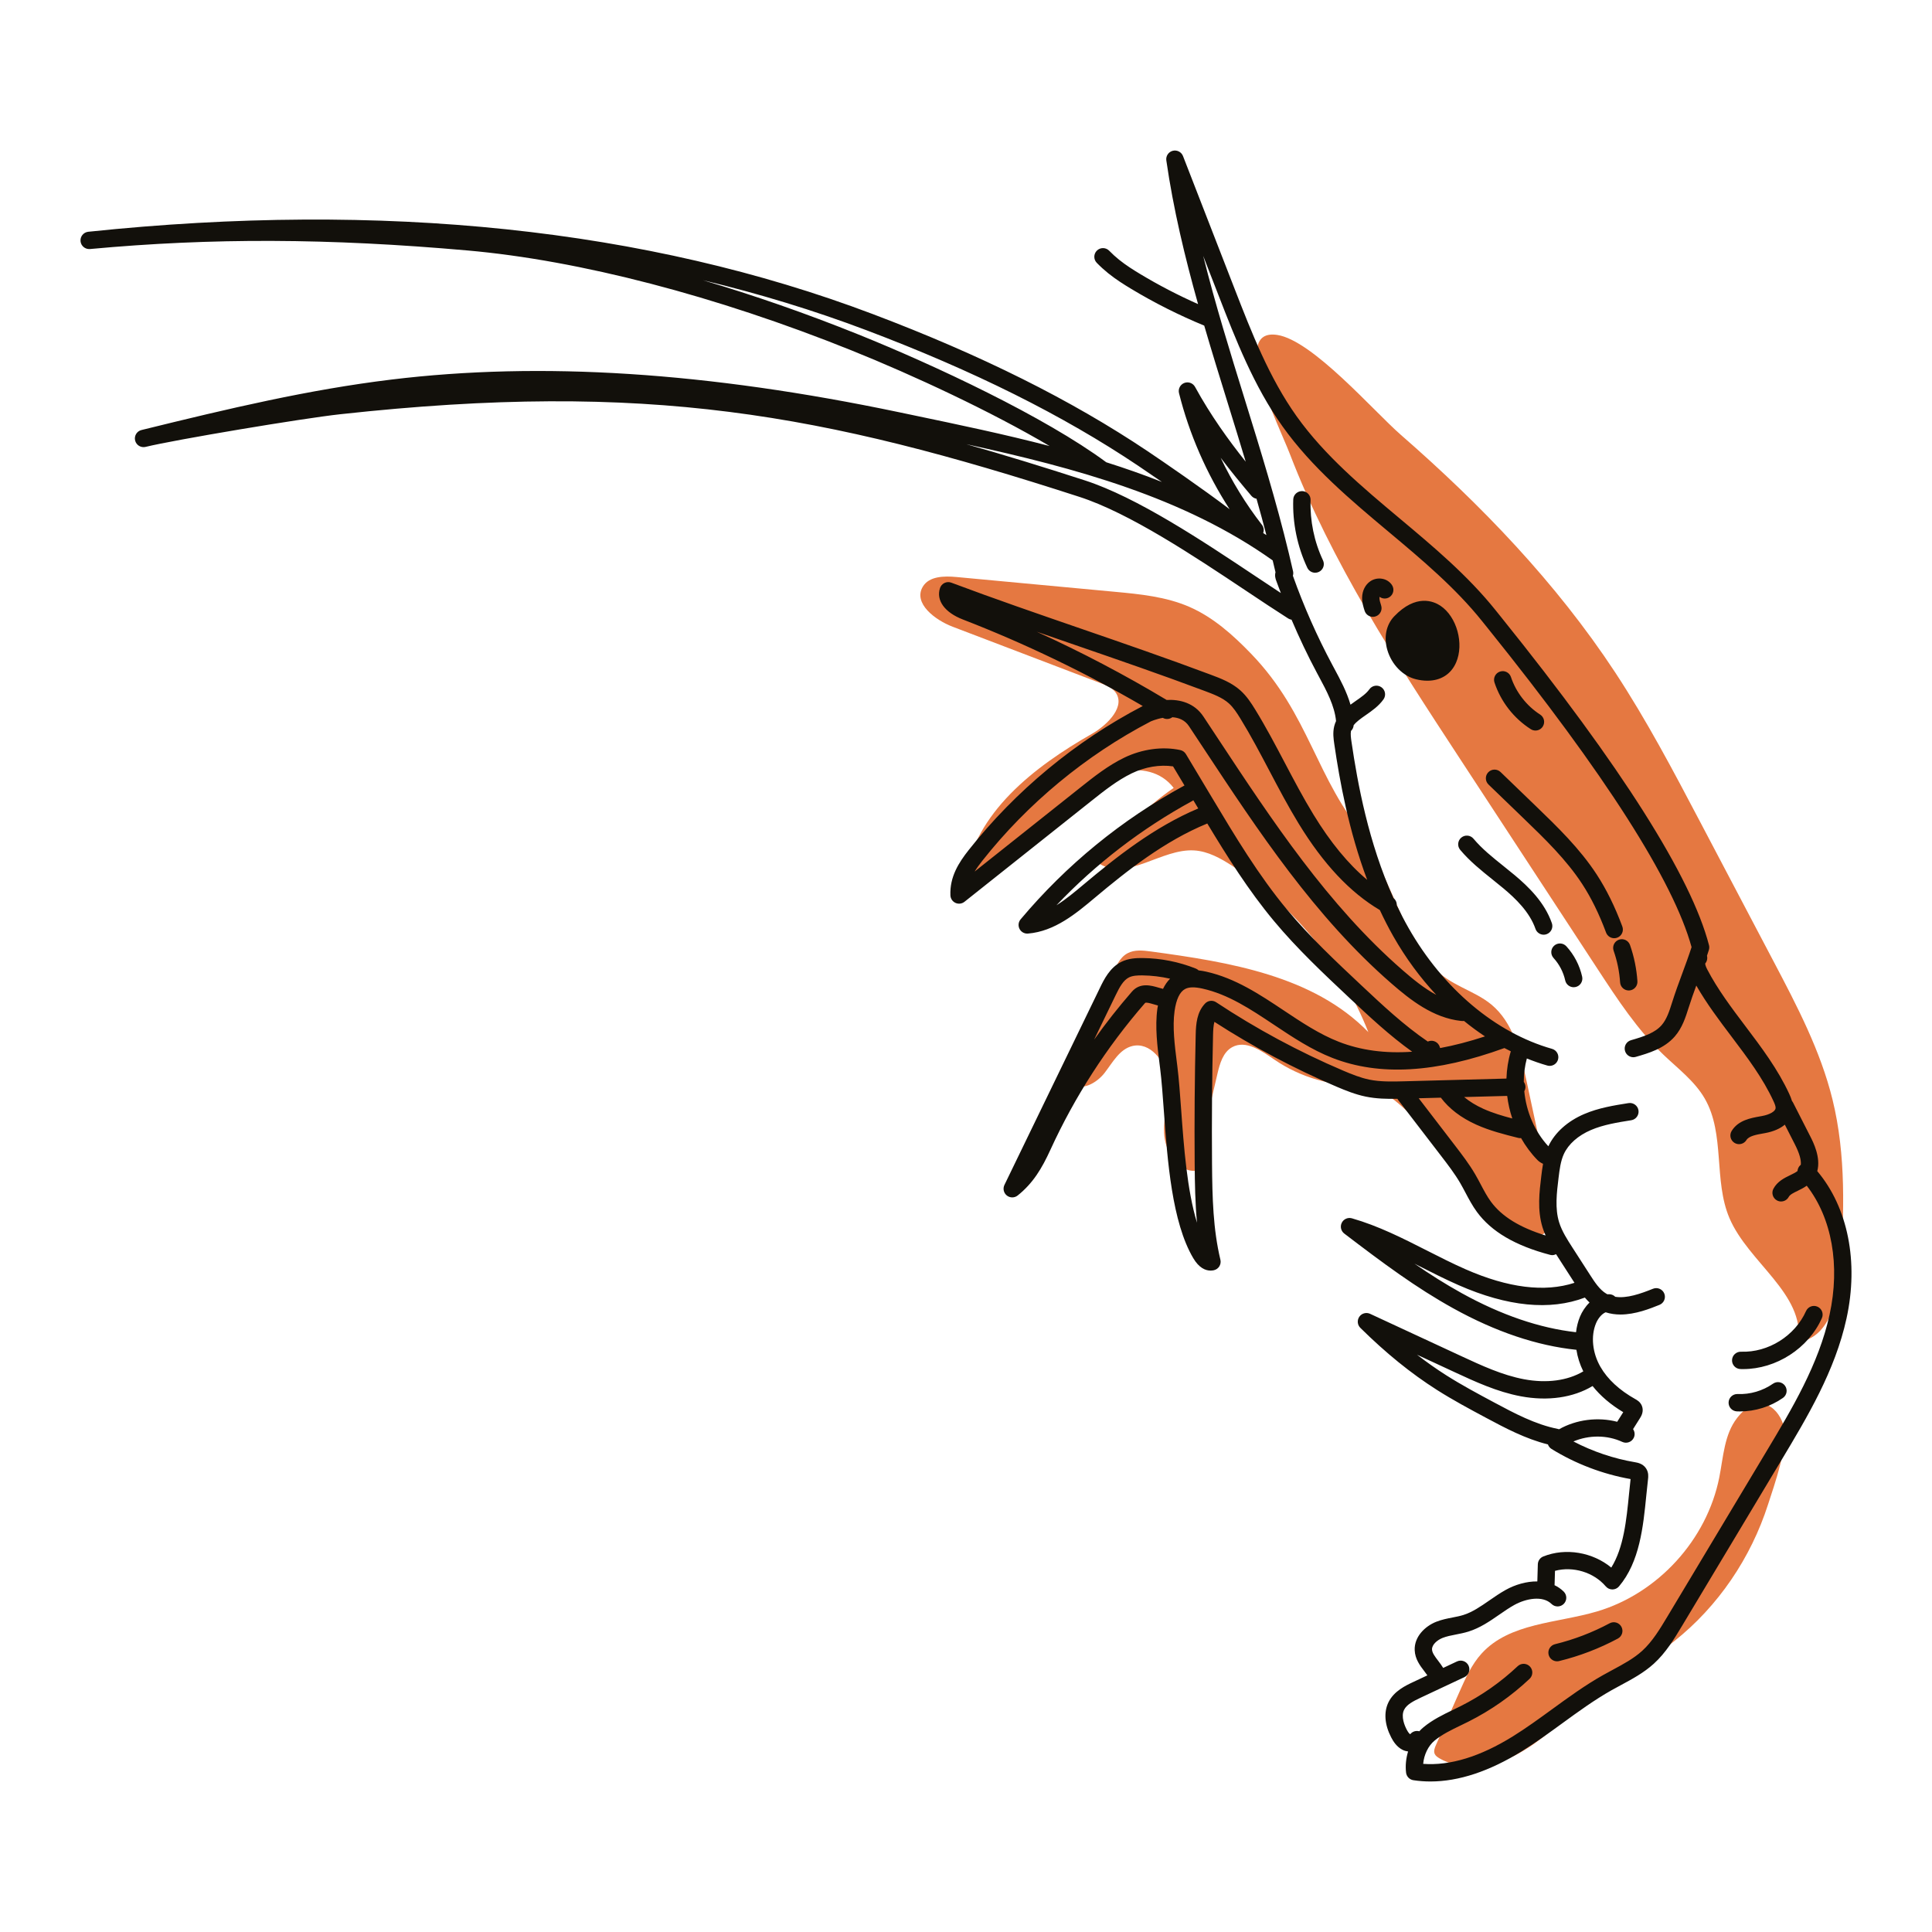 <?xml version="1.0" encoding="utf-8"?>
<!-- Generator: Adobe Illustrator 24.0.2, SVG Export Plug-In . SVG Version: 6.00 Build 0)  -->
<svg version="1.1" id="Capa_1" xmlns="http://www.w3.org/2000/svg" xmlns:xlink="http://www.w3.org/1999/xlink" x="0px" y="0px"
	 viewBox="0 0 1200 1200" enable-background="new 0 0 1200 1200" xml:space="preserve" class="svgShrimp">
<g>
	<path fill="#E57841" d="M793.337,208.039c21.915,3.339,59.934,47.4,76.766,62.07c50.004,43.583,96.445,91.85,133.025,147.409
		c19.556,29.704,36.156,61.232,52.72,92.702c15.219,28.914,30.439,57.828,45.658,86.742c14.572,27.684,29.278,55.716,36.725,86.102
		c8.446,34.461,7.199,70.495,4.847,105.898c-1.243,18.715-7.446,42.516-26.107,44.396c4.045-29.782-30.98-49.106-42.769-76.753
		c-9.989-23.426-2.613-52.22-15.351-74.273c-6.25-10.82-16.57-18.532-25.6-27.168c-16.148-15.444-28.534-34.318-40.772-53.012
		c-28.602-43.692-57.205-87.384-85.807-131.076c-39.651-60.569-79.602-121.717-105.587-189.286
		C794.25,264.015,763.675,203.52,793.337,208.039z M777.029,405.995c-11.187-11.589-23.47-22.588-38.232-29.033
		c-14.61-6.378-30.795-7.938-46.667-9.419c-32.648-3.047-65.296-6.094-97.944-9.142c-7.707-0.719-17.152-0.606-21.063,6.074
		c-5.987,10.225,7.538,20.584,18.609,24.807c30.764,11.736,61.528,23.472,92.293,35.208c3.069,1.171,6.277,2.438,8.388,4.955
		c7.383,8.803-4.27,20.692-14.253,26.377c-35.914,20.453-72.849,49.095-78.753,90.001c25.913-3.893,42.257-28.757,60.921-47.151
		c18.663-18.394,52.735-30.076,68.67-9.274c-18.19,12.53-33.877,28.678-45.875,47.223c17.376,10.541,38.319-9.626,58.606-8.41
		c8.534,0.511,16.334,4.849,23.51,9.496c37.983,24.6,68.02,61.268,84.661,103.351c-34.112-35.065-86.433-43.498-134.91-50.069
		c-4.966-0.673-10.327-1.28-14.725,1.123c-4.83,2.638-7.183,8.164-9.185,13.29c-8.755,22.413-17.359,44.886-25.812,67.415
		c6.183,5.341,15.849-0.007,20.844-6.472c4.996-6.465,9.286-14.731,17.228-16.652c10.914-2.64,20.438,9.187,21.689,20.346
		c1.251,11.158-2.449,22.339-1.985,33.557c0.464,11.219,7.801,23.925,19.025,23.63c4.709-20.132,9.418-40.263,14.127-60.395
		c1.473-6.295,3.47-13.313,9.136-16.426c8.515-4.68,18.375,2.393,26.403,7.868c16.141,11.008,35.875,16.653,55.395,15.845
		c20.135-0.833,65.898,59.574,71.236,71.186c4.448,9.678,10.88,19.299,20.781,23.224s23.563-0.667,25.779-11.085
		c0.838-3.941-0.01-8.023-0.856-11.963c-5.342-24.866-10.685-49.732-16.027-74.598c-3.693-17.189-8.168-35.714-21.706-46.931
		c-10.935-9.061-26.498-12.078-35.55-23.02c-19.679-23.788-7.233-5.942-42.061-80.351
		C817.184,484.078,813.619,443.897,777.029,405.995z M1078.931,880.748c-7.971,10.246-8.525,24.169-11.055,36.901
		c-7.695,38.725-38.104,72.052-75.964,83.253c-24.799,7.337-54.282,7-71.673,26.14c-6.192,6.815-10.019,15.394-13.745,23.814
		c-4.865,10.996-9.73,21.991-14.594,32.987c-0.773,1.746-1.552,3.747-0.797,5.501c0.53,1.231,1.708,2.044,2.864,2.721
		c14.862,8.703,34.195,5.308,49.29-2.985c15.095-8.293,27.334-20.83,40.937-31.393c17.763-13.793,37.931-24.265,55.568-38.219
		c27.397-21.676,47.76-51.857,58.417-85.065c3.605-11.234,13.235-37.86,9.486-49.455
		C1103.581,872.318,1091.04,865.183,1078.931,880.748z"/>
	<path fill="#12100B" d="M904.384,411.563c-3.189,7.29-9.614,11.24-17.808,11.24c-2.226,0-4.578-0.291-7.036-0.885
		c-8.167-1.977-15.166-9.114-17.831-18.185c-2.313-7.872-0.737-15.672,4.215-20.864c13.574-14.231,24.62-9.387,28.735-6.648
		C904.868,383.011,909.504,399.857,904.384,411.563z M864.616,363.454c-1.297-2.015-3.363-3.406-5.82-3.915
		c-2.652-0.555-5.42-0.013-7.622,1.462c-3.142,2.108-5.065,5.9-5.147,10.146c-0.061,3.197,0.881,6.116,1.571,8.249
		c0.737,2.283,2.852,3.735,5.128,3.735c0.547,0,1.105-0.084,1.655-0.262c2.831-0.914,4.386-3.951,3.473-6.783
		c-0.61-1.892-1.076-3.44-1.05-4.733c0.003-0.246,0.032-0.464,0.071-0.651c1.75,1.295,4.186,1.444,6.12,0.201
		C865.5,369.292,866.224,365.957,864.616,363.454z M1146.896,818.943c-7.107,32.453-24.167,60.895-40.667,88.401l-61.429,102.431
		c-4.712,7.857-10.051,16.76-17.613,23.612c-6.204,5.625-13.44,9.517-20.439,13.282c-1.955,1.052-3.907,2.102-5.833,3.189
		c-10.606,5.988-20.754,13.374-30.566,20.518c-8.046,5.857-16.368,11.914-25.043,17.295c-20.191,12.524-39.257,18.836-56.835,18.836
		c-3.594,0-7.128-0.263-10.596-0.792c-2.389-0.366-4.244-2.279-4.536-4.678c-0.533-4.382-0.03-8.9,1.246-13.162
		c-1.116-0.161-2.231-0.432-3.301-0.957c-3.778-1.852-5.912-5.339-7.188-7.799c-4.105-7.92-4.702-15.679-1.679-21.846
		c3.405-6.938,10.664-10.348,15.469-12.603l8.679-4.077c-0.573-0.827-1.204-1.668-1.864-2.532c-2.718-3.557-5.796-7.591-6.01-13.137
		c-0.326-8.388,6.481-14.89,13.366-17.613c3.423-1.35,6.852-2.021,10.169-2.665c2.355-0.46,4.578-0.895,6.654-1.544
		c5.667-1.771,10.764-5.299,16.16-9.033c3.239-2.242,6.588-4.56,10.177-6.559c5.846-3.256,12.895-5.35,19.645-5.265l0.309-10.648
		c0.063-2.147,1.392-4.049,3.384-4.847c13.958-5.586,30.732-2.613,42.24,6.894c7.722-12.445,9.404-29.414,11.038-45.885
		c0.305-3.084,0.608-6.125,0.945-9.088c-17.25-3.039-34.213-9.504-49.113-18.718c-1.06-0.656-1.824-1.659-2.228-2.807
		c-13.915-3.458-26.486-10.136-38.66-16.651c-10.046-5.375-20.433-10.935-30.3-17.21c-16.155-10.277-31.705-22.88-47.542-38.531
		c-1.863-1.842-2.131-4.757-0.637-6.907c1.495-2.152,4.315-2.918,6.694-1.815l56.693,26.304
		c12.508,5.804,25.443,11.809,38.933,14.34c14.053,2.641,27.056,0.874,36.799-4.896c-2.152-4.329-3.582-8.852-4.274-13.396
		c-24.426-2.52-50.156-11.175-76.526-25.777c-23.083-12.787-43.448-27.943-67.67-46.429c-2.06-1.571-2.71-4.386-1.547-6.702
		c1.16-2.315,3.805-3.481,6.296-2.763c16.432,4.697,31.724,12.464,46.511,19.976c7.857,3.991,15.984,8.12,24.096,11.682
		c26.456,11.61,49.176,14.42,67.637,8.402L967.7,780.876c-0.396-0.615-0.799-1.242-1.204-1.876
		c-0.718,0.347-1.485,0.595-2.308,0.595c-0.453,0-0.913-0.058-1.371-0.179c-21.612-5.675-36.491-14.403-45.487-26.685
		c-2.818-3.847-4.994-7.959-7.099-11.935c-1.068-2.018-2.134-4.039-3.284-6.007c-3.405-5.825-7.662-11.367-11.777-16.729
		l-26.759-34.86c-0.175-0.228-0.31-0.472-0.443-0.717c-6.488,0.115-13.119-0.002-19.756-1.378
		c-6.449-1.334-12.485-3.784-18.118-6.178c-26.304-11.198-51.781-24.722-75.809-40.241c-0.637,2.389-0.776,5.275-0.847,8.27
		c-0.629,26.398-0.842,53.199-0.631,79.661c0.168,21.52,0.676,40.875,5.207,59.838c0.339,1.423,0.087,2.926-0.703,4.157
		c-0.789,1.234-2.047,2.092-3.481,2.379c-0.595,0.118-1.237,0.192-1.915,0.192c-3.168,0-7.151-1.602-10.782-7.749
		c-13.221-22.367-15.997-60.522-18.226-91.18c-0.716-9.825-1.389-19.102-2.326-26.596l-0.334-2.644
		c-1.384-10.924-2.95-23.307-1.379-34.489c0.098-0.695,0.234-1.328,0.351-1.992c-0.875-0.23-1.721-0.478-2.513-0.713
		c-2.807-0.831-4.997-1.418-5.512-0.818c-23.867,27.445-43.648,58.133-58.796,91.209c-5.249,11.467-10.714,20.673-20.318,28.337
		c-0.981,0.784-2.171,1.176-3.36,1.176s-2.381-0.392-3.365-1.179c-1.966-1.571-2.581-4.294-1.484-6.56l59.335-122.443
		c2.426-5.01,6.094-12.58,13.298-16.137c4.37-2.16,9.104-2.394,13.161-2.35c11.361,0.132,22.483,2.329,33.047,6.525
		c0.674,0.267,1.259,0.658,1.75,1.132c1.726,0.197,3.346,0.492,4.752,0.804c18.031,4.005,33.35,14.213,48.161,24.088
		c10.922,7.278,22.215,14.805,34.231,19.481c13.579,5.286,28.678,7.338,45.528,6.153c-14.025-10.034-26.643-21.828-38.898-33.336
		c-16.013-15.04-32.571-30.592-46.99-47.897c-15.73-18.876-28.887-39.808-41.378-60.52c-26.696,10.941-50.004,29.473-69.827,46.099
		c-11.685,9.798-24.925,20.902-41.559,22.267c-0.15,0.013-0.297,0.018-0.445,0.018c-2.002,0-3.855-1.116-4.786-2.915
		c-0.997-1.934-0.737-4.276,0.666-5.941c28.493-33.88,62.645-61.806,101.507-83.002c0.095-0.052,0.197-0.078,0.294-0.124
		l-7.114-11.881c-8.157-1.213-17.366,0.31-25.601,4.294c-8.999,4.352-17.189,10.86-25.112,17.155l-78.84,62.659
		c-1.592,1.266-3.749,1.526-5.594,0.682c-1.844-0.842-3.057-2.65-3.142-4.676c-0.476-11.495,5.173-20.316,11.348-28.136
		c29.072-36.804,66.421-67.72,108.006-89.406c0.037-0.02,0.084-0.039,0.122-0.058c-35.728-20.777-73.249-38.848-111.757-53.755
		c-11.253-4.357-16.689-11.828-14.187-19.495c0.455-1.398,1.463-2.548,2.789-3.185c1.321-0.638,2.847-0.708,4.228-0.189
		c26.588,9.98,53.991,19.422,80.492,28.555c26.569,9.155,54.044,18.623,80.768,28.653c6.015,2.256,12.832,4.815,18.347,9.763
		c3.891,3.494,6.646,7.745,9.138,11.798c6.673,10.855,12.669,22.242,18.471,33.254c5.602,10.635,11.396,21.631,17.721,31.986
		c10.551,17.278,21.578,30.689,33.389,40.592c-11.521-30.673-17.092-61.449-20.438-84.343c-0.458-3.126-1.026-7.015-0.053-11.052
		c0.281-1.166,0.686-2.231,1.146-3.25c-0.906-9.434-5.808-18.641-10.613-27.566l-1.171-2.179
		c-5.775-10.783-11.034-21.902-15.853-33.2c-0.691-0.116-1.374-0.319-2.002-0.718c-8.099-5.145-17.026-11.098-26.477-17.4
		c-32.145-21.432-72.149-48.105-103.32-58.193c-158.879-51.419-268.106-72.214-459.064-51.311
		c-23.809,2.606-102.862,15.867-120.883,20.277c-0.005,0.001-0.011,0.004-0.016,0.004c-2.871,0.706-5.804-1.058-6.515-3.948
		c-0.71-2.888,1.055-5.806,3.944-6.517c54.594-13.453,103.941-25.095,155.048-31.321c93.103-11.342,196.347-4.703,315.638,20.293
		l8.662,1.812c28.176,5.888,56.686,11.851,84.703,19.157c-36.104-21.316-84.237-43.799-123.055-59.411
		c-84.212-33.871-168.896-55.909-238.45-62.057c-86.338-7.63-158.669-7.907-234.538-0.893c-2.936,0.253-5.568-1.889-5.857-4.837
		c-0.292-2.95,1.855-5.579,4.802-5.889c182.944-19.156,346.851-1.971,487.175,51.088c67.489,25.518,123.403,53.418,170.943,85.294
		c9.391,6.297,34.269,23.364,50.794,35.941c-14.309-22.079-25.066-46.658-31.431-72.078c-0.658-2.629,0.739-5.337,3.263-6.327
		c2.523-0.985,5.389,0.053,6.691,2.426c9.729,17.743,20.815,33.109,31.466,46.457c-3.618-12.067-7.325-24.05-10.996-35.889
		c-4.97-16.032-9.99-32.246-14.763-48.617c-15.618-6.45-30.865-14.094-45.325-22.808c-4.42-2.661-9.583-5.902-14.348-9.747
		c-2.471-1.994-4.849-4.161-7.07-6.44c-2.076-2.131-2.031-5.544,0.1-7.62c2.131-2.077,5.546-2.031,7.62,0.1
		c1.921,1.972,3.978,3.847,6.117,5.571c4.26,3.438,9.033,6.429,13.143,8.904c11.54,6.953,23.598,13.195,35.943,18.682
		c-8.214-29.297-15.372-59.079-19.719-89.243c-0.392-2.711,1.316-5.283,3.965-5.981c2.636-0.687,5.399,0.705,6.391,3.26
		l32.053,82.467c10.561,27.164,21.481,55.253,38.528,79.176c17.384,24.395,41.109,44.27,64.055,63.492
		c20.799,17.425,42.309,35.443,59.609,57.081l3.505,4.366c74.582,92.687,117.97,161.175,128.955,203.555
		c0.255,0.979,0.229,2.01-0.076,2.976c-0.388,1.23-0.785,2.419-1.181,3.609c0.42,1.643,0.062,3.447-1.102,4.818
		c0.003,0.458,0.218,1.639,1.224,3.576c6.47,12.456,15.247,24.078,23.733,35.318c9.914,13.127,20.165,26.701,27.261,42.112
		c0.617,1.342,1.239,2.802,1.685,4.373c0.255,0.305,0.487,0.635,0.675,1.005l10.703,21.002c1.827,3.58,6.633,13.036,4.33,21.562
		C1147.78,750.015,1154.587,783.817,1146.896,818.943z M758.173,284.322c7.044,14.765,15.653,28.785,25.617,41.625
		c1.173,1.512,1.403,3.449,0.801,5.126c0.664,0.426,1.329,0.852,1.99,1.284c-1.956-7.543-4.011-15.071-6.138-22.58
		c-1.194-0.21-2.329-0.797-3.176-1.793C771.182,300.817,764.691,292.954,758.173,284.322z M687.132,287.128
		c11.695,3.695,23.231,7.742,34.555,12.221c-6.136-4.24-11.432-7.841-14.745-10.062c-46.842-31.412-102.041-58.942-168.749-84.165
		c-32.603-12.327-66.521-22.698-101.66-31.099c31.632,9.331,64.037,20.608,96.358,33.609
		C580.33,226.71,648.956,258.894,687.132,287.128z M795.564,368.34c-0.99-2.628-2.025-5.243-2.959-7.885
		c-0.289-0.817-0.989-2.782-0.371-5.02c-0.557-2.451-1.159-4.9-1.743-7.35c-55.109-39.209-122.603-57.444-190.299-72.195
		c23.599,6.666,47.924,14.165,73.538,22.454c32.589,10.547,73.28,37.678,105.977,59.48
		C785.205,361.49,790.494,365.01,795.564,368.34z M724.616,434.753c8.189-0.428,17.216,1.811,22.849,10.307
		c3.005,4.532,6.002,9.074,9.001,13.618c33.618,50.94,68.381,103.616,114.781,143.98c6.281,5.464,13.232,11.186,20.829,15.27
		c-9.967-10.69-18.958-22.844-26.594-36.256c-3.062-5.378-5.86-10.868-8.446-16.412c-18.542-10.978-35.069-28.579-50.434-53.737
		c-6.502-10.646-12.377-21.796-18.058-32.58c-5.717-10.856-11.632-22.083-18.118-32.634c-2.076-3.38-4.339-6.891-7.154-9.42
		c-4.002-3.591-9.562-5.677-14.934-7.693c-26.59-9.98-53.994-19.422-80.495-28.555c-7.904-2.725-15.889-5.475-23.912-8.262
		C671.615,404.959,698.612,419.149,724.616,434.753z M744.252,502.144c-0.185-0.311-0.374-0.624-0.56-0.935l-2.489-4.156
		c-0.199,0.148-0.394,0.301-0.618,0.423c-31.508,17.185-59.824,38.932-84.407,64.803c5.865-3.665,11.448-8.346,16.937-12.948
		C693.195,532.489,716.784,513.726,744.252,502.144z M894.494,650.969c8.834-1.634,18.111-4.05,27.853-7.243
		c-4.445-2.943-8.787-6.14-13.008-9.589c-0.564,0.051-1.154,0.065-1.803-0.007c-17.429-1.889-31.521-13.037-43.361-23.341
		c-47.511-41.33-82.686-94.629-116.705-146.173c-2.994-4.539-5.988-9.073-8.988-13.6c-2.564-3.864-6.437-5.279-10.319-5.532
		c-1.679,1.275-4.012,1.488-5.937,0.379c-4.233,0.755-7.503,2.237-7.574,2.275c-40.249,20.987-76.395,50.909-104.533,86.529
		c-1.802,2.284-3.407,4.482-4.747,6.662l65.813-52.309c8.38-6.659,17.047-13.546,27.122-18.419
		c11.117-5.375,23.801-7.095,34.802-4.722c1.458,0.316,2.721,1.221,3.486,2.5l16.342,27.293
		c14.15,23.634,28.785,48.072,46.587,69.437c13.995,16.8,30.311,32.121,46.087,46.94c13.003,12.211,26.396,24.788,41.246,34.886
		c0.213-0.1,0.437-0.184,0.668-0.258c2.821-0.876,5.86,0.713,6.741,3.557L894.494,650.969z M909.412,681.398
		c3.347,2.781,7.346,5.244,12.011,7.341c5.644,2.538,11.763,4.359,17.889,5.971c-1.53-4.553-2.593-9.255-3.171-14.023
		L909.412,681.398z M722.371,614.202c1.207-2.489,2.657-4.609,4.399-6.309c-5.637-1.289-11.398-1.992-17.236-2.059
		c-2.779-0.029-5.931,0.087-8.259,1.234c-3.597,1.776-5.92,6.112-8.372,11.174l-13.319,27.482
		c7.328-10.29,15.161-20.234,23.475-29.795c5.107-5.875,12.087-3.805,16.703-2.444C720.673,613.755,721.536,613.994,722.371,614.202
		z M872.278,671.607l63.399-1.688c0.192-5.716,1.064-11.413,2.709-16.932c-1.327-0.658-2.651-1.325-3.965-2.028
		c-42.634,15.482-77.568,17.521-106.729,6.174c-13.108-5.102-24.896-12.961-36.299-20.56c-14.632-9.754-28.453-18.965-44.516-22.536
		c-4.96-1.097-8.38-1.026-10.761,0.229c-3.326,1.747-5.539,6.378-6.578,13.758c-1.371,9.756,0.1,21.381,1.4,31.634l0.334,2.663
		c0.971,7.77,1.658,17.184,2.381,27.151c1.647,22.657,3.607,49.568,9.817,69.986c-1.118-12.035-1.345-24.307-1.442-36.757
		c-0.211-26.575,0.003-53.489,0.637-80c0.161-6.865,0.742-14.016,5.812-19.389c1.8-1.908,4.707-2.239,6.894-0.792
		c24.899,16.495,51.457,30.79,78.942,42.49c5.131,2.181,10.601,4.407,16.082,5.541C857.391,672.002,864.953,671.797,872.278,671.607
		z M959.996,767.38c-0.725-1.633-1.372-3.315-1.905-5.046c-3.334-10.806-1.96-22.054-0.75-31.979c0.292-2.392,0.61-4.92,1.073-7.488
		c-1.379-0.608-2.586-1.454-3.439-2.321c-4.03-4.11-7.429-8.741-10.239-13.695c-0.155,0.013-0.297,0.076-0.454,0.076
		c-0.437,0-0.876-0.053-1.318-0.163c-8.612-2.163-17.516-4.399-25.962-8.196c-9.502-4.271-16.9-9.924-22.061-16.785l-13.749,0.366
		l22.526,29.349c4.318,5.625,8.785,11.44,12.532,17.855c1.226,2.097,2.368,4.249,3.507,6.402c2.013,3.802,3.913,7.396,6.267,10.609
		C932.745,755.537,943.92,762.43,959.996,767.38z M907.838,803.175c24.608,13.63,48.486,21.746,71.066,24.293
		c0.392-3.34,1.175-6.592,2.443-9.648c1.241-2.99,3.26-6.202,5.942-8.795c-1.036-0.983-2.009-2.011-2.904-3.078
		c-21.65,8.222-48.028,5.628-78.413-7.711c-8.391-3.684-16.655-7.88-24.646-11.94c-0.929-0.471-1.858-0.942-2.789-1.416
		C888.197,791.529,897.777,797.602,907.838,803.175z M927.861,870.99c12.656,6.773,25.743,13.777,39.728,16.531
		c0.26,0.051,0.501,0.14,0.745,0.226c10.811-6.088,24.112-7.767,36.137-4.657l3.754-5.967c-7.836-4.696-14.204-10.134-19.044-16.236
		c-12.036,7.237-27.793,9.523-44.551,6.379c-14.813-2.781-28.369-9.072-41.48-15.155l-23.009-10.675
		c5.994,4.631,12.016,8.87,18.121,12.753C907.786,860.25,917.992,865.709,927.861,870.99z M1122.206,736.468
		c-1.843,1.295-3.791,2.285-5.61,3.162c-2.568,1.239-4.783,2.307-5.594,3.802c-0.974,1.802-2.828,2.826-4.744,2.826
		c-0.866,0-1.742-0.208-2.557-0.65c-2.618-1.416-3.591-4.683-2.176-7.301c2.465-4.562,6.859-6.68,10.39-8.383
		c1.733-0.836,3.376-1.64,4.55-2.575c0.086-1.306,0.63-2.587,1.657-3.558c0.122-0.115,0.26-0.199,0.389-0.301
		c0.326-2.981-0.889-7.229-3.699-12.742l-6.221-12.203c-2.953,2.493-7.102,4.306-12.266,5.246l-1.055,0.189
		c-4.407,0.784-8.962,1.597-10.532,4.131c-1.021,1.644-2.784,2.55-4.586,2.55c-0.968,0-1.95-0.26-2.834-0.808
		c-2.529-1.568-3.31-4.891-1.742-7.42c4.105-6.62,11.701-7.975,17.802-9.064l1.018-0.182c4.76-0.866,8.243-2.852,8.47-4.831
		c0.131-1.134-0.605-2.852-1.305-4.376c-6.612-14.35-16.066-26.869-26.072-40.125c-7.613-10.078-15.446-20.459-21.889-31.712
		c-1.631,4.45-3.272,9.048-4.818,13.939c-1.826,5.781-3.894,12.335-8.535,17.676c-6.617,7.617-16.392,10.435-24.246,12.698
		c-0.497,0.142-1,0.213-1.494,0.213c-2.339,0-4.494-1.537-5.175-3.899c-0.824-2.86,0.826-5.846,3.686-6.67
		c8.254-2.379,14.9-4.581,19.094-9.409c3.173-3.652,4.81-8.838,6.394-13.853c2.071-6.552,4.27-12.503,6.399-18.26
		c1.921-5.196,3.902-10.554,5.76-16.297c-11.235-41.022-53.791-107.626-126.524-198.015l-3.528-4.391
		c-16.626-20.799-37.715-38.465-58.109-55.55c-23.465-19.657-47.729-39.983-65.913-65.5c-17.826-25.02-28.995-53.745-39.796-81.526
		l-9.459-24.339c7.496,30.024,16.687,59.665,25.691,88.714c9.706,31.309,19.69,63.578,27.521,96.085
		c0.018,0.09,0.049,0.176,0.063,0.266c0.865,3.595,1.724,7.192,2.532,10.792c0.216,0.956,0.161,1.91-0.11,2.782
		c6.815,19.13,15.042,37.706,24.528,55.42l1.16,2.158c3.881,7.208,7.811,14.593,10.101,22.525c1.125-0.836,2.259-1.638,3.365-2.407
		c3.315-2.305,6.446-4.482,8.341-7.145c1.721-2.421,5.086-2.997,7.515-1.268c2.426,1.725,2.994,5.089,1.268,7.515
		c-2.981,4.193-7.228,7.145-10.972,9.748c-3.081,2.141-5.844,4.086-7.561,6.324c-0.094,1.387-0.7,2.628-1.651,3.533
		c-0.364,1.963-0.03,4.408,0.289,6.594c3.82,26.137,10.59,62.791,26.077,97.196c1.4,1.092,2.137,2.775,2.056,4.489
		c2.26,4.751,4.678,9.453,7.301,14.06c21.494,37.757,53.994,65.137,89.159,75.124c2.863,0.813,4.526,3.792,3.713,6.654
		c-0.674,2.371-2.831,3.92-5.181,3.92c-0.487,0-0.981-0.068-1.473-0.208c-4.284-1.216-8.523-2.701-12.716-4.38
		c-1.258,4.72-1.898,9.612-1.898,14.531c0.618,0.854,1.001,1.893,1.03,3.01c0.027,1.021-0.247,1.973-0.719,2.799
		c1.224,12.645,6.388,24.973,14.951,34.192c4.007-8.493,11.899-15.607,22.299-20.046c8.967-3.834,18.392-5.333,27.503-6.783
		c2.942-0.458,5.702,1.537,6.17,4.476c0.466,2.939-1.537,5.702-4.476,6.17c-8.467,1.345-17.221,2.739-24.964,6.046
		c-8.07,3.447-14.074,8.759-16.913,14.961c-2.021,4.415-2.668,9.722-3.294,14.853c-1.134,9.285-2.305,18.889,0.35,27.501
		c1.708,5.533,5.094,10.79,8.37,15.876l10.904,16.924c2.763,4.286,5.891,9.143,10.077,11.595c0.222,0.13,0.455,0.229,0.681,0.346
		c0.389-0.017,0.778-0.038,1.177-0.025c1.439,0.033,2.727,0.637,3.671,1.582c7.192,1.127,15.723-1.882,23.438-4.992
		c2.765-1.108,5.902,0.224,7.015,2.984c1.11,2.763-0.224,5.902-2.984,7.015c-5.807,2.339-14.913,6.007-24.241,6.007
		c-3.079,0-6.181-0.406-9.198-1.384c-2.58,1.064-4.816,4.019-5.994,6.86c-3.302,7.959-2.25,18.302,2.742,26.996
		c4.465,7.775,11.822,14.563,21.865,20.178c0.874,0.487,2.918,1.631,3.897,4.06c1.413,3.52-0.489,6.552-1.116,7.546l-4.361,6.928
		c1.045,1.52,1.301,3.526,0.467,5.32c-1.258,2.7-4.462,3.865-7.159,2.613c-9.425-4.384-20.789-4.339-30.35-0.279
		c11.969,6.254,25.041,10.672,38.275,12.903c1.452,0.247,4.839,0.821,6.846,3.841c1.702,2.565,1.373,5.331,1.216,6.659
		c-0.389,3.276-0.724,6.665-1.066,10.106c-1.921,19.363-4.097,41.309-16.96,56.506c-1.021,1.208-2.521,1.905-4.102,1.908
		c-0.003,0-0.008,0-0.01,0c-1.576,0-3.076-0.692-4.099-1.892c-7.557-8.851-20.37-12.643-31.55-9.672l-0.247,8.472
		c-0.004,0.147-0.039,0.285-0.055,0.429c2.056,0.982,3.98,2.286,5.702,3.976c2.126,2.084,2.158,5.496,0.074,7.62
		c-2.086,2.126-5.502,2.152-7.62,0.074c-5.478-5.37-15.879-3.413-23.225,0.681c-3.131,1.744-6.123,3.815-9.293,6.01
		c-5.82,4.028-11.843,8.193-19.073,10.456c-2.644,0.826-5.27,1.339-7.809,1.834c-2.968,0.579-5.773,1.126-8.272,2.113
		c-3.344,1.321-6.673,4.21-6.559,7.172c0.084,2.137,1.81,4.397,3.807,7.012c1.037,1.36,2.138,2.839,3.136,4.452l8.57-4.026
		c2.694-1.26,5.902-0.105,7.17,2.586c1.266,2.694,0.108,5.904-2.586,7.17l-27.088,12.724c-4.726,2.218-8.767,4.32-10.375,7.591
		c-2.071,4.228,0.41,9.898,1.571,12.143c0.829,1.597,1.579,2.607,2.229,3.005c1.341-1.693,3.576-2.413,5.656-1.84
		c0.831-0.904,1.709-1.754,2.642-2.525c5.67-4.686,12.143-7.809,18.4-10.827c1.587-0.766,3.176-1.531,4.744-2.321
		c12.924-6.51,24.812-14.84,35.331-24.759c2.165-2.039,5.573-1.942,7.617,0.224c2.042,2.165,1.942,5.575-0.224,7.617
		c-11.28,10.635-24.022,19.565-37.878,26.543c-1.623,0.818-3.265,1.61-4.91,2.402c-5.938,2.865-11.551,5.573-16.216,9.43
		c-3.976,3.281-6.617,8.843-7.086,14.455c16.716,1.242,35.402-4.486,55.654-17.05c8.338-5.173,16.495-11.111,24.383-16.853
		c10.062-7.322,20.465-14.895,31.611-21.186c1.989-1.124,4.007-2.21,6.028-3.297c6.725-3.618,13.077-7.036,18.308-11.777
		c6.375-5.778,11.069-13.603,15.608-21.168l61.429-102.431c16.053-26.764,32.65-54.438,39.378-85.165
		C1143.1,785.886,1137.781,756.497,1122.206,736.468z M999.802,1008.236c-10.725,5.744-22.154,10.122-33.971,13.006
		c-2.892,0.708-4.662,3.623-3.957,6.515c0.603,2.46,2.805,4.11,5.231,4.11c0.424,0,0.855-0.05,1.284-0.153
		c12.698-3.102,24.977-7.804,36.502-13.979c2.623-1.405,3.61-4.67,2.205-7.294C1005.693,1007.82,1002.428,1006.828,999.802,1008.236
		z M1121.764,814.323c-6.894,15.432-23.441,25.856-40.399,25.248c-2.944-0.082-5.465,2.231-5.565,5.207
		c-0.1,2.973,2.231,5.465,5.207,5.565c0.55,0.018,1.097,0.026,1.647,0.026c20.581,0,40.538-12.824,48.95-31.647
		c1.213-2.718-0.005-5.904-2.721-7.12C1126.155,810.387,1122.977,811.605,1121.764,814.323z M1101.246,859.434
		c-6.394,4.46-14.224,6.744-21.983,6.431c-0.076-0.003-0.15-0.005-0.221-0.005c-2.876,0-5.265,2.271-5.381,5.17
		c-0.121,2.976,2.192,5.483,5.165,5.602c0.616,0.026,1.231,0.037,1.847,0.037c9.506,0,18.936-2.95,26.74-8.399
		c2.442-1.702,3.039-5.062,1.334-7.501C1107.048,858.329,1103.693,857.724,1101.246,859.434z M1004.493,582.403
		c2.786-1.039,4.205-4.144,3.165-6.933c-4.628-12.403-9.825-22.959-15.887-32.268c-10.569-16.222-24.485-29.649-37.941-42.634
		l-21.812-21.045c-2.137-2.064-5.549-2.004-7.62,0.137c-2.065,2.142-2.005,5.553,0.137,7.62l21.812,21.045
		c13.024,12.566,26.49,25.562,36.394,40.76c5.625,8.635,10.472,18.5,14.819,30.153c0.808,2.168,2.865,3.507,5.049,3.507
		C1003.236,582.745,1003.872,582.635,1004.493,582.403z M1012.013,615.187c2.971-0.197,5.215-2.768,5.015-5.736
		c-0.513-7.662-2.06-15.229-4.599-22.488c-0.981-2.807-4.047-4.284-6.865-3.307c-2.81,0.981-4.291,4.055-3.307,6.865
		c2.218,6.344,3.57,12.956,4.02,19.652c0.189,2.847,2.557,5.028,5.37,5.028C1011.769,615.201,1011.89,615.198,1012.013,615.187z
		 M963.895,573.407c-4.531-13.061-14.695-22.778-23.044-29.785c-2.326-1.95-4.699-3.852-7.075-5.754
		c-6.833-5.471-13.285-10.639-18.565-16.935c-1.91-2.28-5.304-2.581-7.591-0.666c-2.281,1.912-2.579,5.311-0.666,7.591
		c5.965,7.115,13.143,12.862,20.086,18.422c2.31,1.85,4.62,3.699,6.883,5.599c7.286,6.115,16.121,14.49,19.789,25.059
		c0.774,2.229,2.86,3.626,5.091,3.626c0.587,0,1.181-0.097,1.766-0.3C963.382,579.288,964.871,576.218,963.895,573.407z
		 M972.899,587.758c-2.002-2.197-5.41-2.352-7.615-0.353c-2.2,2.005-2.357,5.415-0.353,7.615c3.589,3.934,6.096,8.759,7.254,13.953
		c0.56,2.51,2.786,4.215,5.254,4.215c0.389,0,0.784-0.042,1.179-0.129c2.905-0.647,4.733-3.528,4.086-6.433
		C981.137,599.603,977.748,593.078,972.899,587.758z M950.802,452.906c0.9,0.575,1.902,0.85,2.897,0.85
		c1.776,0,3.518-0.879,4.544-2.488c1.605-2.506,0.871-5.839-1.637-7.442c-8.38-5.358-14.984-13.844-18.118-23.282
		c-0.937-2.825-3.978-4.348-6.815-3.415c-2.823,0.938-4.352,3.988-3.415,6.812C932.219,435.856,940.222,446.143,950.802,452.906z
		 M814.027,310.601c0.1-2.975-2.229-5.466-5.204-5.568c-2.986-0.038-5.465,2.23-5.568,5.204
		c-0.492,14.559,2.529,29.224,8.733,42.408c0.918,1.951,2.857,3.096,4.878,3.096c0.771,0,1.55-0.166,2.292-0.514
		c2.694-1.267,3.849-4.477,2.581-7.17C816.259,336.412,813.593,323.46,814.027,310.601z"/>
</g>
</svg>
